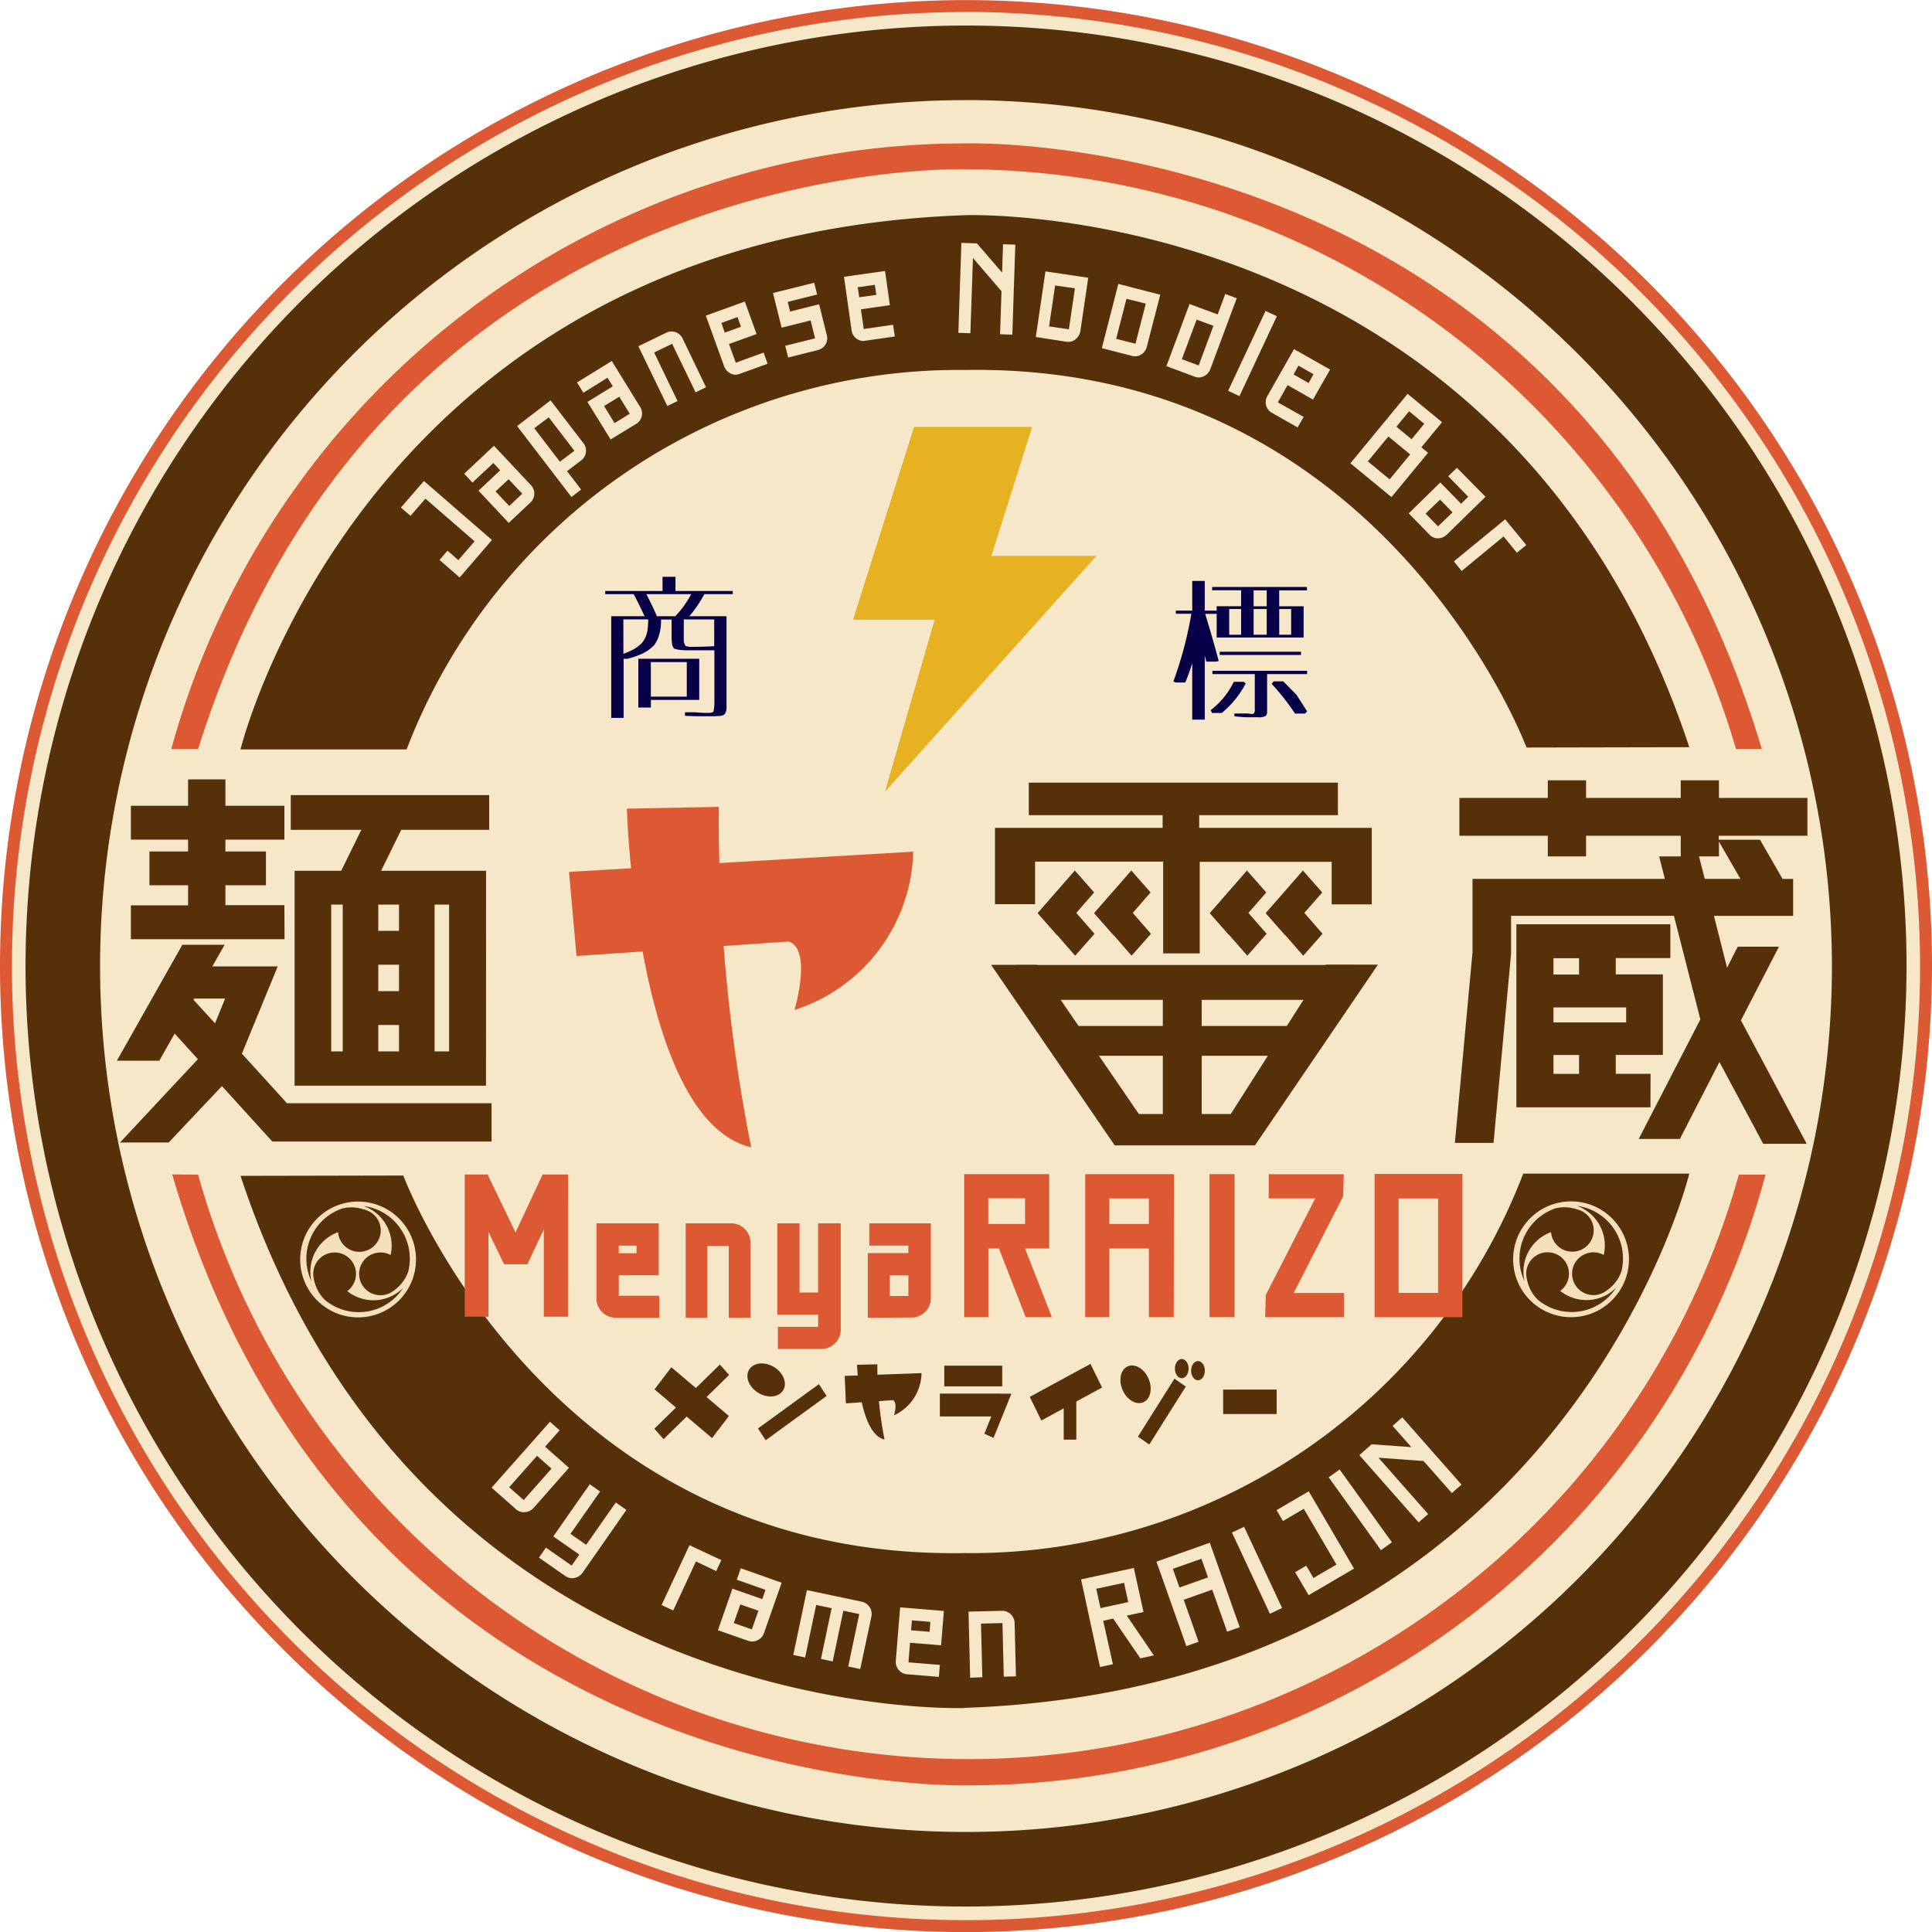 <svg xmlns="http://www.w3.org/2000/svg" width="40" height="40" viewBox="0 0 40 40"><g data-name="Group 210"><circle data-name="Ellipse 1" cx="19.876" cy="19.876" r="19.876" transform="translate(.124 .124)" fill="#f5e7c8"/><path data-name="Path 7167" d="M20 40.002a20 20 0 1120-20 20.023 20.023 0 01-20 20zM20 .249a19.753 19.753 0 1019.753 19.753A19.775 19.775 0 0020 .247z" fill="#dd5934"/></g><path data-name="Path 7168" d="M20 39.473a19.472 19.472 0 1119.473-19.472A19.495 19.495 0 0120 39.473zm0-37.4a17.928 17.928 0 1017.928 17.928A17.948 17.948 0 0020 2.072z" fill="#563008"/><g data-name="Group 244"><path data-name="Path 7172" d="M19.988 4.455C7.567 4.893 4.98 15.516 4.98 15.516h3.438A12.242 12.242 0 0119.984 7.66c8.654-.148 11.621 7.817 11.621 7.817l3.37-.007C31.199 4.058 19.988 4.455 19.988 4.455z" fill="#563008"/><path data-name="Path 7173" d="M19.967 35.363s-11.211.4-14.987-11.018l3.37-.007s2.966 7.965 11.621 7.817a12.243 12.243 0 0011.566-7.856h3.438S32.388 34.922 19.967 35.36" fill="#563008"/><g data-name="Group 228" fill="#f5e7c8"><g data-name="Group 211"><path data-name="Path 7174" d="M10.13 11.184l-.618.713-.355-.308.111-.128.224.195.392-.453-1.082-.938-.308.355-.132-.115.422-.487z"/><path data-name="Path 7175" d="M9.517 11.956l-.418-.363.166-.192.224.195.337-.389-1.018-.883-.308.355-.2-.17.477-.551.032.028 1.376 1.194zm-.3-.372l.291.252.562-.648-1.28-1.111-.366.423.068.059.308-.355.032.028 1.113.966-.448.517-.224-.195z"/></g><g data-name="Group 212"><path data-name="Path 7176" d="M10.955 10.067a.212.212 0 01.012.294l-.432.406-.568-.605.449-.422-.2-.212-.432.405-.114-.122.555-.521zm-.753.107l.341.363.331-.31-.341-.363z"/><path data-name="Path 7177" d="M10.533 10.826l-.626-.667.449-.422-.142-.151-.432.405-.172-.183.617-.579.758.808a.253.253 0 01.011.353zm-.507-.663l.511.543.4-.376a.17.17 0 00-.014-.235l-.7-.746-.494.463.057.06.432-.405.258.274zm.513.434l-.4-.425.392-.368.4.425zm-.279-.422l.283.3.27-.253-.283-.3z"/></g><g data-name="Group 213"><path data-name="Path 7178" d="M12.015 9.493l-.332.255.292.381-.135.1-1.074-1.4.627-.481.648.846a.21.21 0 01-.026.299zm-1.013-.634l.582.76.362-.277-.582-.76z"/><path data-name="Path 7179" d="M11.832 10.29l-.026-.033-1.1-1.436.693-.532.675.88a.252.252 0 01-.034.357l-.3.229.292.381zm-1.007-1.453l1.023 1.335.067-.052-.292-.381.366-.281a.167.167 0 00.018-.238l-.623-.813zm.752.841l-.634-.827.429-.329.633.827zm-.516-.812l.531.693.3-.226-.531-.693z"/></g><g data-name="Group 214"><path data-name="Path 7180" d="M13.208 8.439a.212.212 0 01-.047.291l-.5.311-.436-.706.524-.323-.153-.248-.5.311-.088-.142.648-.4zm-.76-.046l.262.424.386-.238-.262-.424z"/><path data-name="Path 7181" d="M12.642 9.099l-.48-.778.525-.323-.109-.177-.5.311-.132-.214.721-.444.581.943a.253.253 0 01-.059.348zm-.363-.751l.391.634.469-.289a.171.171 0 00.033-.233l-.538-.871-.576.355.043.07.5-.311.2.32zm.417.528l-.306-.5.459-.282.305.5zm-.189-.469l.217.353.314-.194-.217-.352z"/></g><g data-name="Group 215"><path data-name="Path 7182" d="M14.566 7.995l-.142.069-.485-1.006-.449.216.485 1.006-.14.067-.56-1.161.548-.265a.211.211 0 01.279.113z"/><path data-name="Path 7183" d="M13.816 8.405l-.6-1.237.586-.283a.253.253 0 01.335.133l.481 1-.217.105-.485-1.005-.373.18.485 1.006zm-.485-1.2l.524 1.085.063-.031-.485-1.006.525-.253.485 1.006.066-.032-.445-.922a.17.17 0 00-.223-.093z"/></g><g data-name="Group 216"><path data-name="Path 7184" d="M15.29 7.706a.21.21 0 01-.264-.142l-.363-1 .727-.263.215.594-.571.207.169.466.577-.209.055.152zm-.413-1.044l.1.277.416-.15-.1-.276z"/><path data-name="Path 7185" d="M15.23 7.758a.229.229 0 01-.1-.023.276.276 0 01-.14-.158l-.377-1.042.808-.292.243.673-.571.206.141.387.576-.209.083.231-.585.212a.228.228 0 01-.078.015zm-.509-1.172l.349.963a.191.191 0 00.1.11.148.148 0 00.113.006l.507-.183-.027-.073-.577.209-.2-.546.571-.207-.186-.514zm.234.406l-.129-.356.5-.179.129.356zm-.02-.305l.071.2.335-.122-.071-.2z"/></g><g data-name="Group 217"><path data-name="Path 7186" d="M16.349 7.351l-.04-.162.618-.154-.113-.452-.6.15-.159-.635.771-.192.04.162-.609.152.071.283.6-.151.147.589a.212.212 0 01-.142.265z"/><path data-name="Path 7187" d="M16.318 7.402l-.061-.243.618-.154-.092-.371-.6.15-.179-.717.853-.213.061.244-.609.152.05.2.6-.151.157.63a.252.252 0 01-.173.316zm.041-.182l.02.08.545-.136a.151.151 0 00.1-.076.19.19 0 00.015-.137l-.137-.548-.61.15-.091-.365.609-.152-.02-.08-.689.172.138.553.6-.15.134.535z"/></g><g data-name="Group 218"><path data-name="Path 7188" d="M17.902 7.017a.21.21 0 01-.229-.192l-.151-1.056.766-.109.09.625-.6.086.07.491.608-.087.023.16zm-.191-1.106l.042.291.438-.062-.042-.291z"/><path data-name="Path 7189" d="M17.875 7.061a.256.256 0 01-.245-.23l-.156-1.1.85-.121.1.708-.6.086.059.407.608-.087.035.243-.617.088a.182.182 0 01-.034.006zm-.305-1.259l.145 1.014a.168.168 0 00.182.157l.533-.076-.011-.077-.607.087-.082-.574.6-.086-.078-.542zm.147.445l-.053-.375.521-.075.053.375zm.042-.3l.03.208.354-.05-.03-.208z"/></g><g data-name="Group 219"><path data-name="Path 7190" d="M19.947 5.073l.261.009.579.672.022-.652.169.006-.06 1.778-.169-.006.029-.864-.673-.784-.055 1.624-.164-.005z"/><path data-name="Path 7191" d="M20.959 6.929l-.254-.009.03-.89-.591-.689-.053 1.558-.249-.008.062-1.863.322.011.012.014.509.59.02-.586.254.008zm-.167-.09h.085l.057-1.693h-.085l-.024.718-.638-.74-.2-.006-.057 1.693h.08l.058-1.69.754.879z"/></g><g data-name="Group 220"><path data-name="Path 7192" d="M22.096 7.033l-.6-.089.188-1.275.8.119-.156 1.055a.212.212 0 01-.232.19zm-.286-1.171l-.138.931.493.073.138-.931z"/><path data-name="Path 7193" d="M22.124 7.077h-.034l-.645-.1.2-1.358.886.131-.162 1.1a.276.276 0 01-.1.174.233.233 0 01-.145.053zm-.583-.169l.561.083a.153.153 0 00.119-.034.19.19 0 00.066-.121l.15-1.013-.719-.106zm.66.006l-.576-.085.15-1.015.577.086zm-.481-.156l.41.06.125-.848-.41-.06z"/></g><g data-name="Group 221"><path data-name="Path 7194" d="M23.453 7.328l-.59-.152.322-1.248.785.2-.266 1.032a.211.211 0 01-.251.168zm-.161-1.194l-.235.911.482.124.235-.911z"/><path data-name="Path 7195" d="M23.501 7.377a.211.211 0 01-.058-.007l-.631-.162.342-1.33.868.224-.277 1.073a.272.272 0 01-.123.169.238.238 0 01-.121.033zm-.037-.089a.15.15 0 00.115-.017.187.187 0 00.085-.118l.256-.992-.7-.181-.3 1.167zm.107-.066l-.565-.146.256-.994.564.146zm-.462-.206l.4.1.213-.83-.4-.1z"/></g><g data-name="Group 222"><path data-name="Path 7196" d="M24.754 7.759l-.55-.206.45-1.207.581.217.158-.425.159.059-.531 1.424a.212.212 0 01-.267.138zm0-1.2l-.335.9.427.159.335-.9z"/><path data-name="Path 7197" d="M24.821 7.815a.226.226 0 01-.082-.015l-.59-.22.015-.039.464-1.247.582.216.158-.424.238.089-.015.039-.531 1.424a.262.262 0 01-.239.177zm-.052-.094a.169.169 0 00.213-.113l.516-1.385-.08-.03-.158.425-.581-.216-.421 1.128zm.1-.046l-.506-.189.364-.978.507.189zm-.4-.238l.348.129.306-.82-.348-.129z"/></g><g data-name="Group 223"><path data-name="Path 7198" d="M25.641 8.144l-.157-.074.739-1.577.157.074z"/><path data-name="Path 7199" d="M25.662 8.201l-.235-.11.018-.038.757-1.616.234.11-.018.038zm-.122-.15l.082.038.7-1.5-.081-.038z"/></g><g data-name="Group 224"><path data-name="Path 7200" d="M26.345 8.505a.21.21 0 01-.063-.292l.526-.927.672.382-.311.549-.528-.3-.244.431.533.3-.08.141zm.525-.992l-.145.256.384.218.146-.256z"/><path data-name="Path 7201" d="M26.866 8.849l-.542-.307a.252.252 0 01-.08-.35l.547-.964.747.423-.354.622-.527-.3-.2.358.534.3zm-.5-.381l.468.266.038-.067-.533-.3.287-.5.527.3.27-.476-.6-.34-.506.89a.17.17 0 00.048.235zm.759-.423l-.457-.26.187-.33.458.26zm-.342-.292l.311.177.1-.183-.311-.176z"/></g><g data-name="Group 225"><path data-name="Path 7202" d="M29.368 9.265l.138.114-.7.854-.786-.647 1.132-1.373.648.533zm-1.107.294l.515.424.479-.581-.515-.424zm1.288-.791l-.379-.312-.317.385.38.312z"/><path data-name="Path 7203" d="M28.809 10.292l-.851-.7 1.185-1.438.713.587-.428.52.138.114zm-.732-.713l.721.594.649-.788-.138-.114.428-.52-.583-.48zm.705.464l-.581-.478.533-.646.581.478zm-.462-.49l.451.371.425-.516-.451-.371zm.917-.341l-.445-.366.371-.45.445.366zm-.326-.377l.314.259.263-.32-.314-.259z"/></g><g data-name="Group 226"><path data-name="Path 7204" d="M29.934 11.033a.212.212 0 01-.294.018l-.414-.423.594-.58.431.441.209-.2-.414-.423.12-.117.532.545zm-.122-.752l-.357.349.317.324.357-.348z"/><path data-name="Path 7205" d="M29.772 11.146a.235.235 0 01-.161-.062l-.445-.455.654-.64.43.441.148-.145-.414-.424.18-.176.592.6-.792.775a.276.276 0 01-.192.086zm-.486-.515l.385.393a.168.168 0 00.234-.019l.733-.716-.474-.484-.06.058.414.423-.269.263-.43-.44zm.486.386l-.376-.385.417-.408.376.385zm-.257-.383l.258.264.3-.29-.258-.264z"/></g><g data-name="Group 227"><path data-name="Path 7206" d="M30.161 11.632l1-.816.383.467-.129.106-.276-.337-.868.711z"/><path data-name="Path 7207" d="M30.262 11.822l-.161-.2 1.062-.87.437.533-.195.159-.275-.337zm-.042-.184l.054.065.868-.711.276.337.064-.053-.329-.4z"/></g></g><g data-name="Group 243"><g data-name="Group 242" fill="#f5e7c8"><g data-name="Group 229"><path data-name="Path 7208" d="M11.015 31.187a.217.217 0 01-.3.03l-.475-.421 1.151-1.3.134.119-.3.34.494.437zm.1-1.107l-.633.715.363.322.633-.715z"/><path data-name="Path 7209" d="M10.847 31.308a.255.255 0 01-.16-.057l-.509-.451.029-.032 1.179-1.332.2.177-.3.339.494.438-.029.032-.7.794a.267.267 0 01-.204.092zm-.547-.515l.443.392a.174.174 0 00.24-.027l.674-.761-.494-.438.3-.339-.069-.062zm.547.385l-.427-.379.029-.032.661-.747.428.379zm-.305-.386l.3.265.576-.651-.3-.265z"/></g><g data-name="Group 230"><path data-name="Path 7210" d="M11.313 32.102l.533.373.209-.3-.539-.377.705-1.009.144.1-.613.877.4.276.613-.877.15.1-.882 1.263a.216.216 0 01-.3.058l-.507-.354z"/><path data-name="Path 7211" d="M11.847 32.674a.254.254 0 01-.147-.047l-.542-.378.145-.207.533.372.158-.228-.539-.376.755-1.08.214.15-.613.877.325.227.613-.877.22.154-.907 1.3a.265.265 0 01-.215.113zm-.569-.446l.471.329a.175.175 0 00.243-.048l.858-1.227-.079-.055-.613.877-.466-.326.613-.877-.073-.051-.656.938.539.376-.258.369-.533-.372z"/></g><g data-name="Group 231"><path data-name="Path 7212" d="M13.754 33.215l.542-1.162.582.271-.07.151-.419-.2-.472 1.011z"/><path data-name="Path 7213" d="M13.938 33.343l-.241-.112.578-1.239.66.308-.107.228-.419-.2zm-.126-.154l.085.04.472-1.011.419.2.034-.072-.5-.236z"/></g><g data-name="Group 232"><path data-name="Path 7214" d="M15.78 33.792a.217.217 0 01-.267.141l-.595-.209.272-.779.618.216.1-.274-.595-.208.055-.157.764.268zm-.482-.63l-.164.468.455.159.164-.468z"/><path data-name="Path 7215" d="M15.576 33.986a.272.272 0 01-.075-.011l-.637-.223.3-.86.618.216.067-.192-.595-.209.083-.238.846.3-.014.04-.351 1a.261.261 0 01-.242.177zm-.6-.287l.554.194a.174.174 0 00.211-.115l.336-.96-.683-.239-.027.075.595.209-.124.355-.618-.216zm.643.146l-.537-.188.192-.549.536.188zm-.427-.241l.374.131.136-.386-.374-.131z"/></g><g data-name="Group 233"><path data-name="Path 7216" d="M17.776 34.505l-.164-.034.228-1.086-.413-.087-.221 1.05-.159-.033.221-1.05-.4-.085-.229 1.086-.161-.034.264-1.254 1.093.23a.216.216 0 01.162.261z"/><path data-name="Path 7217" d="M17.81 34.556l-.248-.053.008-.042.22-1.044-.329-.069-.221 1.05-.243-.052.221-1.05-.32-.067-.229 1.087-.245-.052.009-.042.273-1.3 1.135.239a.261.261 0 01.2.311zm-.147-.119l.08.017.209-1a.172.172 0 00-.129-.209l-1.051-.221-.246 1.17.078.016.228-1.086.488.1-.009.042-.212 1.008.075.015.221-1.05.5.1-.009.042z"/></g><g data-name="Group 234"><path data-name="Path 7218" d="M18.783 34.621a.214.214 0 01-.193-.238l.086-1.056.819.067-.051.626-.642-.053-.04.492.65.053-.013.16zm.056-1.115l-.024.292.468.038.024-.292z"/><path data-name="Path 7219" d="M19.438 34.718l-.658-.054a.257.257 0 01-.233-.285l.089-1.1.906.074-.058.711-.643-.052-.032.405.65.053zm-.651-.14l.573.047.006-.074-.65-.053.047-.577.643.053.044-.54-.734-.06-.083 1.014a.172.172 0 00.154.191zm.537-.7l-.554-.045.031-.378.554.046zm-.461-.124l.383.031.016-.206-.382-.031z"/></g><g data-name="Group 235"><path data-name="Path 7220" d="M20.989 34.669h-.167l-.028-1.11-.53.013.028 1.11h-.165l-.031-1.281.647-.016a.216.216 0 01.22.216z"/><path data-name="Path 7221" d="M20.085 34.735v-.043l-.033-1.325.691-.017a.253.253 0 01.185.073.267.267 0 01.079.185l.027 1.1-.253.006v-.043l-.026-1.067-.444.011.027 1.11zm.054-1.283l.03 1.195h.079l-.028-1.11.616-.016v.043l.026 1.067h.082l-.026-1.017a.178.178 0 00-.053-.125.169.169 0 00-.123-.049z"/></g><g data-name="Group 236"><path data-name="Path 7222" d="M23.621 33.342l-.366.079.561.823-.19.041-.561-.823-.276.06.195.9-.176.038-.373-1.73 1.009-.217zm-.975-.48l.1.487.66-.142-.105-.487z"/><path data-name="Path 7223" d="M22.774 34.513l-.392-1.814.042-.009 1.051-.227.2.912-.346.075.561.823-.281.061-.562-.823-.206.045.2.9zm-.289-1.748l.355 1.645.092-.02-.2-.9.347-.075.562.823.1-.022-.561-.823.387-.084-.161-.744zm.233.634l-.123-.572.744-.16.123.572zm-.021-.505l.087.4.575-.124-.087-.4z"/></g><g data-name="Group 237"><path data-name="Path 7224" d="M23.999 32.358l1.023-.362.591 1.668-.18.063-.308-.87-.671.238.308.87-.172.061zm.4.571l.672-.238-.166-.467-.671.238z"/><path data-name="Path 7225" d="M24.562 34.081l-.619-1.749 1.105-.391.619 1.749-.261.092-.308-.87-.59.209.307.87zm-.509-1.7l.562 1.587.09-.032-.308-.87.754-.267.308.87.1-.034-.562-1.587zm.314.6l-.194-.548.753-.267.194.548zm-.084-.5l.137.386.591-.209-.137-.386z"/></g><g data-name="Group 238"><path data-name="Path 7226" d="M26.487 33.272l-.174.082-.75-1.6.174-.082z"/><path data-name="Path 7227" d="M26.292 33.411l-.786-1.681.252-.119.786 1.681zm-.672-1.64l.713 1.525.1-.045-.713-1.525z"/></g><g data-name="Group 239"><path data-name="Path 7228" d="M27.974 32.462l-.865.507-.236-.4.155-.091.15.255.55-.322-.72-1.229-.432.253-.088-.15.591-.346z"/><path data-name="Path 7229" d="M27.094 33.027l-.28-.477.23-.134.15.255.476-.279-.676-1.154-.432.253-.132-.225.666-.39.938 1.6zm-.162-.447l.192.329.791-.463-.851-1.453-.517.3.044.076.432-.253.764 1.3-.625.365-.149-.255z"/></g><g data-name="Group 240"><path data-name="Path 7230" d="M28.757 31.922l-.156.112-1.031-1.438.156-.112z"/><path data-name="Path 7231" d="M28.591 32.094l-1.082-1.508.227-.162 1.082 1.508zm-.961-1.488l.981 1.368.086-.062-.981-1.368z"/></g><g data-name="Group 241"><path data-name="Path 7232" d="M28.205 30.13l.209-.183.909.063-.429-.486.135-.119 1.17 1.327-.135.119-.569-.645-1.057-.077 1.069 1.213-.131.116z"/><path data-name="Path 7233" d="M29.371 31.519l-1.227-1.392.254-.224.822.058-.388-.44.2-.176 1.227 1.392-.2.176-.585-.664-.934-.068 1.028 1.166zm-1.105-1.385l1.113 1.263.067-.059-1.11-1.26 1.179.086.552.627.07-.062-1.113-1.263-.07.062.47.533-1-.07z"/></g></g></g></g><g data-name="Group 256"><g data-name="Group 245" fill="#563008"><path data-name="Path 7236" d="M17.489 28.487l1.59-.058a.977.977 0 01-.569.873s.083-.271-.025-.313l-.972.066z"/><path data-name="Path 7237" d="M17.745 28.256s.041 1.425.568 1.548a7.7 7.7 0 01-.148-1.557z"/></g><g data-name="Group 247"><g data-name="Group 246" transform="translate(15.348 28.089)" fill="#563008"><ellipse data-name="Ellipse 2" cx=".313" cy=".412" rx=".313" ry=".412" transform="rotate(-58.794 .475 .268)"/><path data-name="Path 7238" d="M1.766.812l-1.261.917-.16-.243L1.606.569z"/></g></g><g data-name="Group 249"><g data-name="Group 248" transform="translate(23.081 28.137)" fill="#563008"><ellipse data-name="Ellipse 3" cx=".293" cy=".405" rx=".293" ry=".405" transform="rotate(-23.36 .647 .134)"/><ellipse data-name="Ellipse 4" cx=".142" cy=".199" rx=".142" ry=".199" transform="translate(1.244)"/><ellipse data-name="Ellipse 5" cx=".142" cy=".199" rx=".142" ry=".199" transform="translate(1.58 .042)"/><path data-name="Path 7239" d="M1.469.571l-.756 1.2-.234-.164.756-1.2z"/></g></g><g data-name="Group 251"><g data-name="Group 250" fill="#563008"><path data-name="Path 7240" d="M15.095 28.467l-1.356 1.329-.191-.216 1.356-1.329z"/><path data-name="Path 7241" d="M13.9 28.308l1.191 1.009-.349.457-1.191-1.009z"/></g></g><g data-name="Group 253"><g data-name="Group 252" fill="#563008"><path data-name="Rectangle 8" d="M19.55 28.275h1.2v.428h-1.2z"/><path data-name="Rectangle 9" d="M19.459 28.853h1.255v.473h-1.255z"/><path data-name="Path 7242" d="M20.94 28.854l-.37.916-.19-.085.333-.831z"/></g></g><g data-name="Group 255"><g data-name="Group 254" fill="#563008"><path data-name="Path 7243" d="M22.817 28.727l-1.257.683-.24-.489 1.257-.683z"/><path data-name="Rectangle 10" d="M22.023 28.837h.261v.969h-.261z"/></g></g><path data-name="Rectangle 11" fill="#563008" d="M25.324 28.77h1.108v.506h-1.108z"/></g><g data-name="Group 274"><g data-name="Group 273"><g data-name="Group 262" fill="#dd5934"><g data-name="Group 257"><path data-name="Path 7244" d="M21.605 25.731h-.554l.554 1.422h-.288l-.554-1.422h-.418v1.422h-.268v-2.726h1.526zm-1.26-1.04v.768h1v-.768z"/><path data-name="Path 7245" d="M21.777 27.27h-.541l-.554-1.422h-.22v1.422h-.5v-2.961h1.76v1.539h-.5zm-.38-.235h.036l-.554-1.422h.609v-1.07h-1.29v2.492h.032v-1.422h.615zm.063-1.459h-1.232v-1h1.232zm-1-.235h.763v-.533h-.763z"/></g><g data-name="Group 258"><path data-name="Path 7246" d="M22.58 24.427h1.6v2.726h-.281v-1.422h-1.053v1.422h-.27zm.27 1.032h1.053v-.764H22.85z"/><path data-name="Path 7247" d="M24.301 27.27h-.515v-1.422h-.818v1.422h-.5v-2.961h1.837zm-.28-.235h.046v-2.492h-1.369v2.492h.035v-1.422h1.288zm0-1.459h-1.288v-1h1.288zm-1.053-.235h.818v-.529h-.818z"/></g><g data-name="Group 259"><path data-name="Path 7248" d="M25.443 27.153h-.284v-2.726h.284z"/><path data-name="Path 7249" d="M25.56 27.27h-.518v-2.961h.518zm-.284-.235h.05v-2.492h-.05z"/></g><g data-name="Group 260"><path data-name="Path 7250" d="M26.385 24.427h1.319v.288l-1.112 2.17h1.116v.268h-1.4v-.288l1.112-2.17h-1.038z"/><path data-name="Path 7251" d="M27.824 27.27h-1.63l.013-.459 1.024-2h-.963v-.5h1.553l-.013.459-1.024 2h1.04zm-1.4-.235h1.162v-.033h-1.162zm0-.143v.054l1.159-2.26v-.054zm.074-2.316h1.085v-.033h-1.085z"/></g><g data-name="Group 261"><path data-name="Path 7252" d="M30.161 27.153h-1.585v-2.73h1.585zm-1.323-.268h1.053v-2.19h-1.053z"/><path data-name="Path 7253" d="M30.278 27.271h-1.819v-2.966h1.819zm-1.584-.235h1.35v-2.492h-1.35zm1.315-.033H28.72v-2.425h1.287zm-1.053-.235h.818v-1.955h-.818z"/></g></g><g data-name="Group 264"><g data-name="Group 263" fill="#dd5934"><path data-name="Path 7254" d="M10.842 26.057h-.334l-.514-1.065v2.151h-.257v-2.709h.283l.653 1.352.635-1.352h.334v2.709h-.268v-2.22z"/><path data-name="Path 7255" d="M11.759 27.261h-.5v-1.81l-.34.724h-.482l-.324-.669v1.755h-.491v-2.944h.473l.578 1.2.562-1.2h.525zm-.268-.235h.033v-2.473h-.033zm-1.636 0h.022v-2.473h-.022zm.876-1.086h.036l.651-1.387h-.034zm-.15 0h.035l-.67-1.387h-.034z"/></g></g><g data-name="Group 266"><g data-name="Group 265" fill="#dd5934"><path data-name="Path 7256" d="M15.421 27.165h-.215V25.68h-.68v1.485h-.211V25.45h.831a.285.285 0 01.276.3z"/><path data-name="Path 7257" d="M15.538 27.282h-.45v-1.485h-.446v1.485h-.446v-1.954h.948a.4.4 0 01.393.414z"/></g></g><g data-name="Group 268"><g data-name="Group 267" fill="#dd5934"><path data-name="Path 7258" d="M16.222 27.584h.834v-.486h-.844V25.45h.225v1.432h.619V25.45h.234v2.06a.284.284 0 01-.275.3h-.792z"/><path data-name="Path 7259" d="M17.014 27.928h-.909v-.457h.834v-.252h-.845v-1.891h.459v1.432h.385v-1.432h.468v2.177a.4.4 0 01-.392.423z"/></g></g><g data-name="Group 270"><g data-name="Group 269" fill="#dd5934"><path data-name="Path 7260" d="M12.743 27.165a.281.281 0 01-.272-.3v-1.418h1.055v.84h-.827v.66h.837v.215zm-.045-1.492v.392h.6v-.392z"/><path data-name="Path 7261" d="M13.648 27.282h-.909a.4.4 0 01-.39-.414v-1.54h1.289v1.074h-.827v.425h.837zm-.837-1.335h.368v-.157h-.368z"/></g></g><g data-name="Group 272"><g data-name="Group 271" fill="#dd5934"><path data-name="Path 7262" d="M19.155 26.868a.285.285 0 01-.263.3h-.808v-1.1h.84v-.388h-.808v-.222h1.039zm-.85-.582v.663h.619v-.663z"/><path data-name="Path 7263" d="M18.084 27.282h-.117v-1.339h.84v-.153h-.809v-.462h1.274v1.536a.4.4 0 01-.374.413zm.338-.45h.385v-.428h-.385z"/></g></g></g></g><g data-name="Group 277"><g data-name="Group 275"><path data-name="Path 7264" d="M14.272 12.758h.77v1.906a.258.258 0 01-.035.12.175.175 0 01-.1.039c-.048 0-.083.006-.107.006h-.206c-.135 0-.272 0-.413-.01v-.072h.208a2.784 2.784 0 00.286.013h.012a.2.2 0 00.083-.023.826.826 0 00.021-.2v-1.074h-.556c-.034 0-.081 0-.14-.006a.582.582 0 01-.14-.03.2.2 0 01-.041-.107.793.793 0 01-.009-.118v-.375h-.22a.972.972 0 01-.03.284.664.664 0 01-.113.248.858.858 0 01-.256.18 2.106 2.106 0 01-.291.1h-.084v1.224h-.256v-2.105h.69q-.122-.264-.226-.457h-.589v-.065h1.187v-.294h.268v.294h1.186v.065h-.589a2.516 2.516 0 01-.31.457zm-1.365.78c.073-.029.141-.058.2-.088a.749.749 0 00.182-.137.522.522 0 00.11-.229 1.374 1.374 0 00.021-.261h-.514zm.568 1.11h-.259v-1.009h1.261v.852h-1zm.836-2.347h-.928q.139.271.217.457h.381a1.991 1.991 0 00.329-.457zm-.092 1.407h-.744v.715h.744zm-.062-.418a.3.3 0 00.012.03.181.181 0 01.009.023c.006.026.02.038.042.036a.173.173 0 00.08.013h.065q.179 0 .422-.013v-.555h-.63z" fill="#080046"/></g><g data-name="Group 276"><path data-name="Path 7265" d="M27.061 12.223h-.577v.33h.506v.646h-1.8v-.49h-.238q.167.549.28.976l-.051.013h-.208a1.35 1.35 0 00-.03-.124v1.325h-.259V13.73q-.065.209-.143.4h-.208l-.039-.023a7.87 7.87 0 00.372-1.4h-.321v-.065h.339v-.614h.259v.614h.247v-.091h.506v-.33h-.6v-.069h1.962zm-1.766 2.539h-.205c0-.013-.012-.032-.024-.059a1.649 1.649 0 00.479-.587h.205l.041.036a1.985 1.985 0 01-.497.61zm1.766-.806h-.827v.8a.118.118 0 01-.027.065.284.284 0 01-.158.029h-.205c-.1 0-.193-.011-.288-.02v-.058h.208a.741.741 0 01.164.013l.03-.013a.121.121 0 00.021-.088v-.728h-.877v-.068h1.962zm-1.808-.463h1.683v.068h-1.683zm.443-.884h-.247v.532h.247zm.259-.056h.271v-.33h-.271zm.271.056h-.271v.532h.271zm.616 1.775l.22.343-.042.046h-.208a4.778 4.778 0 00-.484-.614l.041-.052h.2zm-.357-1.243h.247v-.532h-.247z" fill="#080046"/></g></g><g data-name="Group 289"><g data-name="Group 288"><g data-name="Group 278" fill="#563008"><path data-name="Path 7266" d="M5.903 22.93h4.183v.6h-4.4l-1.084-1.194-1.148 1.221h-.747l1.522-1.631-.629-.693-.356.629h-.656l1.248-2.214h.656l-.255.447h1.376l-.712 1.735zm-.109-4.091v.511H2.805v-.511h1.184v-.6h-.8v-.509h.8v-.437H2.805v-.511h1.184v-.552h.583v.546h1.221v.511H4.572v.437h.839v.511h-.839v.6zM3.962 20.58l-.073.136.592.647.319-.783zm3.162-2.451l.511-1.039H6.113v-.529h3.918v.529H8.245l-.51 1.039h2.232v4.255H6.195V18.13zm-.364.5v3.235h.428V18.63zm1.6 0h-.62v.738h.62zm-.62 1.248v.738h.62v-.738zm0 1.248v.738h.62v-.738zm1.658.738V18.63h-.492v3.235z"/><path data-name="Path 7267" d="M3.493 23.654H2.485l1.612-1.725-.481-.53-.318.562H2.42l1.355-2.4h.876l-.255.447H5.75l-.742 1.807.934 1.027h4.235v.792H5.638l-1.043-1.148zm-.569-.191h.486l1.19-1.266 1.126 1.238H9.99v-.406H5.86l-1.071-1.178.68-1.655h-1.4l.255-.447h-.436l-1.141 2.023h.437l.393-.695.777.855zm7.138-.985H6.099v-4.449h.965l.417-.848H6.02v-.719h4.108v.719H8.307l-.417.848h2.174zm-3.772-.191h3.582v-4.065H7.581l.6-1.23h1.75v-.338H6.203v.338h1.58l-.6 1.23h-.894zm3.2-.329h-.682v-3.429h.682zm-.492-.19h.3v-3.039h-.3zm-.547.19h-.81v-.929h.81zm-.619-.19h.429v-.547h-.429zm-.547.19h-.618v-3.429h.618zm-.428-.19h.239v-3.039h-.239zm-2.341-.23l-.74-.808.131-.246h1.038zm-.509-.837l.445.486.209-.513H4.02zm4.444.01h-.81v-.929h.81zm-.619-.191h.429v-.547h-.429zm.619-1.057h-.81v-.934h.81zm-.619-.191h.429v-.543h-.429zm-1.941.173H2.71v-.7h1.184v-.416h-.8v-.7h.8v-.246H2.71v-.7h1.184v-.546h.773v.546h1.221v.7H4.667v.246h.839v.7h-.839v.411h1.221zm-2.989-.191h2.8v-.325H4.48v-.792h.84v-.32h-.839v-.628h1.222v-.32H4.481v-.54h-.393v.547H2.9v.32h1.184v.628h-.8v.32h.8v.785H2.9z"/></g><g data-name="Group 279" fill="#563008"><path data-name="Path 7268" d="M36.675 19.694l-.738 1.43 1.312 2.46h-.684l-.965-1.8-.875 1.7h-.638l1.221-2.369-.574-2.251h-3.545v.884l-.356 3.818h-.61l.355-3.845v-1.43h4.01l-.119-.464h.629l.119.464h1.813v.574h-1.667l.364 1.44.31-.61zm-1.185-3.08h1.832v.592H35.49v.428h-.6v-.423h-2.151v.428h-.6v-.428h-1.832v-.6h1.832v-.364h.6v.364h2.151v-.364h.6zm-2.132 5.13v.583h.72v.5H31.49v-3.6h3v.51h-1.13v.529h.975v1.476zm-.565-2h-.72v.529h.72zm.975 1.522v-.5h-1.695v.5zm-1.695.483v.583h.72v-.583zm4.31-4.264l.41.711h-.656l-.41-.711z"/><path data-name="Path 7269" d="M37.405 23.681h-.9l-.906-1.694-.819 1.594h-.852l1.276-2.476-.547-2.144h-3.372v.788l-.363 3.913h-.8l.365-3.949v-1.517h3.982l-.118-.465h.825l.119.465h.739l-.445-.771v.306h-.791v-.428h-1.96v.428h-.792v-.428h-1.831v-.783h1.831v-.364h.792v.364h1.96v-.364h.791v.364h1.832v.783h-1.836v.083h.854l.467.811h.219v.765h-1.64l.272 1.074.221-.436h.853l-.787 1.525zm-.785-.19h.467l-1.261-2.364.69-1.336h-.423l-.4.785-.457-1.8h1.694v-.384h-1.792l-.118-.465h-.432l.118.465h-4.037v1.335l-.346 3.75h.419l.347-3.732v-.97h3.716l.6 2.357-.017.032-1.149 2.23h.423l.931-1.814zm-.43-5.394h.436l-.3-.52h-.436zm-1.208-.556h.411v-.431h1.831v-.4h-1.829v-.365h-.411v.365h-2.341v-.365h-.411v.365h-1.827v.4h1.832v.428h.411v-.428h2.341zm-.811 5.385h-2.776v-3.79h3.188v.7h-1.13v.338h.975v1.667h-.975v.392h.72zm-2.588-.191h2.4v-.31h-.72v-.774h.975v-1.285h-.975v-.72h1.13v-.32h-2.807zm1.3-.31h-.91v-.774h.91zm-.72-.191h.53v-.392h-.53zm1.695-.875h-1.885v-.692h1.885zm-1.695-.191h1.505v-.31h-1.505zm.72-.8h-.91v-.72h.91zm-.72-.191h.53v-.338h-.53z"/></g><g data-name="Group 280" fill="#dd5934"><path data-name="Path 7270" d="M11.781 18.052l7.126-.419a3.535 3.535 0 01-2.459 3.277s.373-1.231-.112-1.417l-4.4.3z"/><path data-name="Path 7271" d="M12.979 16.742s.186 6.452 2.574 7.012a34.927 34.927 0 01-.671-7.049z"/></g><g data-name="Group 281" fill="#563008"><path data-name="Path 7272" d="M21.883 19.36l-.4-.454.77-.883.4.454z"/><path data-name="Path 7273" d="M22.66 19.333l-.4.454-.77-.883.4-.454z"/></g><g data-name="Group 282" fill="#563008"><path data-name="Path 7274" d="M23.052 19.36l-.4-.454.77-.883.4.454z"/><path data-name="Path 7275" d="M23.829 19.333l-.4.454-.77-.883.4-.454z"/></g><g data-name="Group 283" fill="#563008"><path data-name="Path 7276" d="M25.447 19.36l-.4-.454.77-.883.4.454z"/><path data-name="Path 7277" d="M26.224 19.333l-.4.454-.77-.883.4-.454z"/></g><g data-name="Group 284" fill="#563008"><path data-name="Path 7278" d="M26.605 19.36l-.4-.454.77-.883.4.454z"/><path data-name="Path 7279" d="M27.382 19.333l-.4.454-.77-.883.4-.454z"/></g><g data-name="Group 286"><g data-name="Group 285" fill="#563008"><path data-name="Path 7280" d="M24.735 17.235h3.573v1.393h-.64v-.881H24.74v1.9h-.567v-1.9H21.34v.881h-.64v-1.393h3.471v-.453h-2.77v-.483h6.21v.483h-2.872z"/><path data-name="Path 7281" d="M24.839 19.739h-.757v-1.9H21.43v.881h-.83v-1.58h3.471v-.263H21.3v-.673h6.4v.673h-2.872v.263h3.573v1.584h-.83v-.881h-2.732zm-.568-.19h.377v-1.9h3.113v.882h.45v-1.2h-3.572v-.644h2.872v-.292h-6.02v.292h2.771v.644h-3.471v1.2h.45v-.882h3.032z"/></g></g><g data-name="Group 287" fill="#563008"><path data-name="Path 7282" d="M23.08 23.715l-2.56-3.738h.944l2.312 3.375z"/><path data-name="Rectangle 12" d="M21.036 19.979h7.001v.722h-7.001z"/><path data-name="Rectangle 13" d="M22.182 21.242h4.763v.617h-4.763z"/><path data-name="Rectangle 14" d="M24.075 23.508v-3.227h.805v3.227z"/><path data-name="Path 7283" d="M25.286 23.372l2.165-3.4h1.078l-2.543 3.737z"/><path data-name="Rectangle 15" d="M23.087 23.065h2.899v.649h-2.899z"/></g></g></g><g data-name="Group 290" fill="#e6b222"><path data-name="Path 7284" d="M20.106 12.831h-2.445l1.264-3.992h2.445z"/><path data-name="Path 7285" d="M18.322 16.391l4.378-4.882h-2.967z"/></g><g data-name="Group 295" transform="translate(6.215 24.877)"><circle data-name="Ellipse 6" cx="1.199" cy="1.199" r="1.199" fill="#f5e0bb"/><g data-name="Group 294" fill="#563008"><g data-name="Group 291" transform="translate(.13 .119)"><circle data-name="Ellipse 7" cx=".443" cy=".443" r=".443" transform="translate(.652 .036)"/><path data-name="Path 7286" d="M.662.512a.872.872 0 00-.558 1.024A1.1 1.1 0 01.739.025a.774.774 0 01.457.024c.228.09-.534.463-.534.463z"/></g><g data-name="Group 292" transform="translate(1.22 .092)"><circle data-name="Ellipse 8" cx=".443" cy=".443" r=".443" transform="translate(0 .962)"/><path data-name="Path 7287" d="M.65 1.024A.872.872 0 00.093 0a1.1 1.1 0 01.925 1.354.775.775 0 01-.268.372c-.198.137-.1-.702-.1-.702z"/></g><g data-name="Group 293" transform="translate(.27 1.054)"><circle data-name="Ellipse 9" cx=".443" cy=".443" r=".443"/><path data-name="Path 7288" d="M.697.794A.87.87 0 001.861.735a1.094 1.094 0 01-1.62.247.771.771 0 01-.219-.4c-.039-.24.675.212.675.212z"/></g></g></g><g data-name="Group 300" transform="translate(31.328 24.873)"><circle data-name="Ellipse 10" cx="1.199" cy="1.199" r="1.199" fill="#f5e0bb"/><g data-name="Group 299" fill="#563008"><g data-name="Group 296" transform="translate(.13 .12)"><circle data-name="Ellipse 11" cx=".443" cy=".443" r=".443" transform="translate(.652 .036)"/><path data-name="Path 7289" d="M.665.513a.871.871 0 00-.558 1.024A1.1 1.1 0 01.742.026a.772.772 0 01.457.023C1.42.139.665.513.665.513z"/></g><g data-name="Group 297" transform="translate(1.22 .092)"><circle data-name="Ellipse 12" cx=".443" cy=".443" r=".443" transform="translate(0 .963)"/><path data-name="Path 7290" d="M.654 1.024A.871.871 0 00.097 0a1.1 1.1 0 01.925 1.354.775.775 0 01-.268.372c-.2.137-.1-.702-.1-.702z"/></g><g data-name="Group 298" transform="translate(.27 1.054)"><circle data-name="Ellipse 13" cx=".443" cy=".443" r=".443"/><path data-name="Path 7291" d="M.697.794A.871.871 0 001.861.736a1.094 1.094 0 01-1.62.247.774.774 0 01-.219-.4C-.016.342.697.794.697.794z"/></g></g></g><path data-name="Path 7292" d="M3.547 15.507A17.045 17.045 0 0120.026 2.969s12.6-.372 16.449 12.536c.038.129 0 0 0 0h-.534s.074.252 0 0a16.668 16.668 0 00-15.915-12s-12.04-.413-15.923 12" fill="#dd5934"/><path data-name="Path 7293" d="M4.101 24.319a16.562 16.562 0 0031.9 0c.029-.094-.029.095 0 0h.552s.05-.181 0 0a17.059 17.059 0 01-16.505 12.644s-12.671.385-16.482-12.647c-.027-.089.025.091 0 0" fill="#dd5934"/></svg>